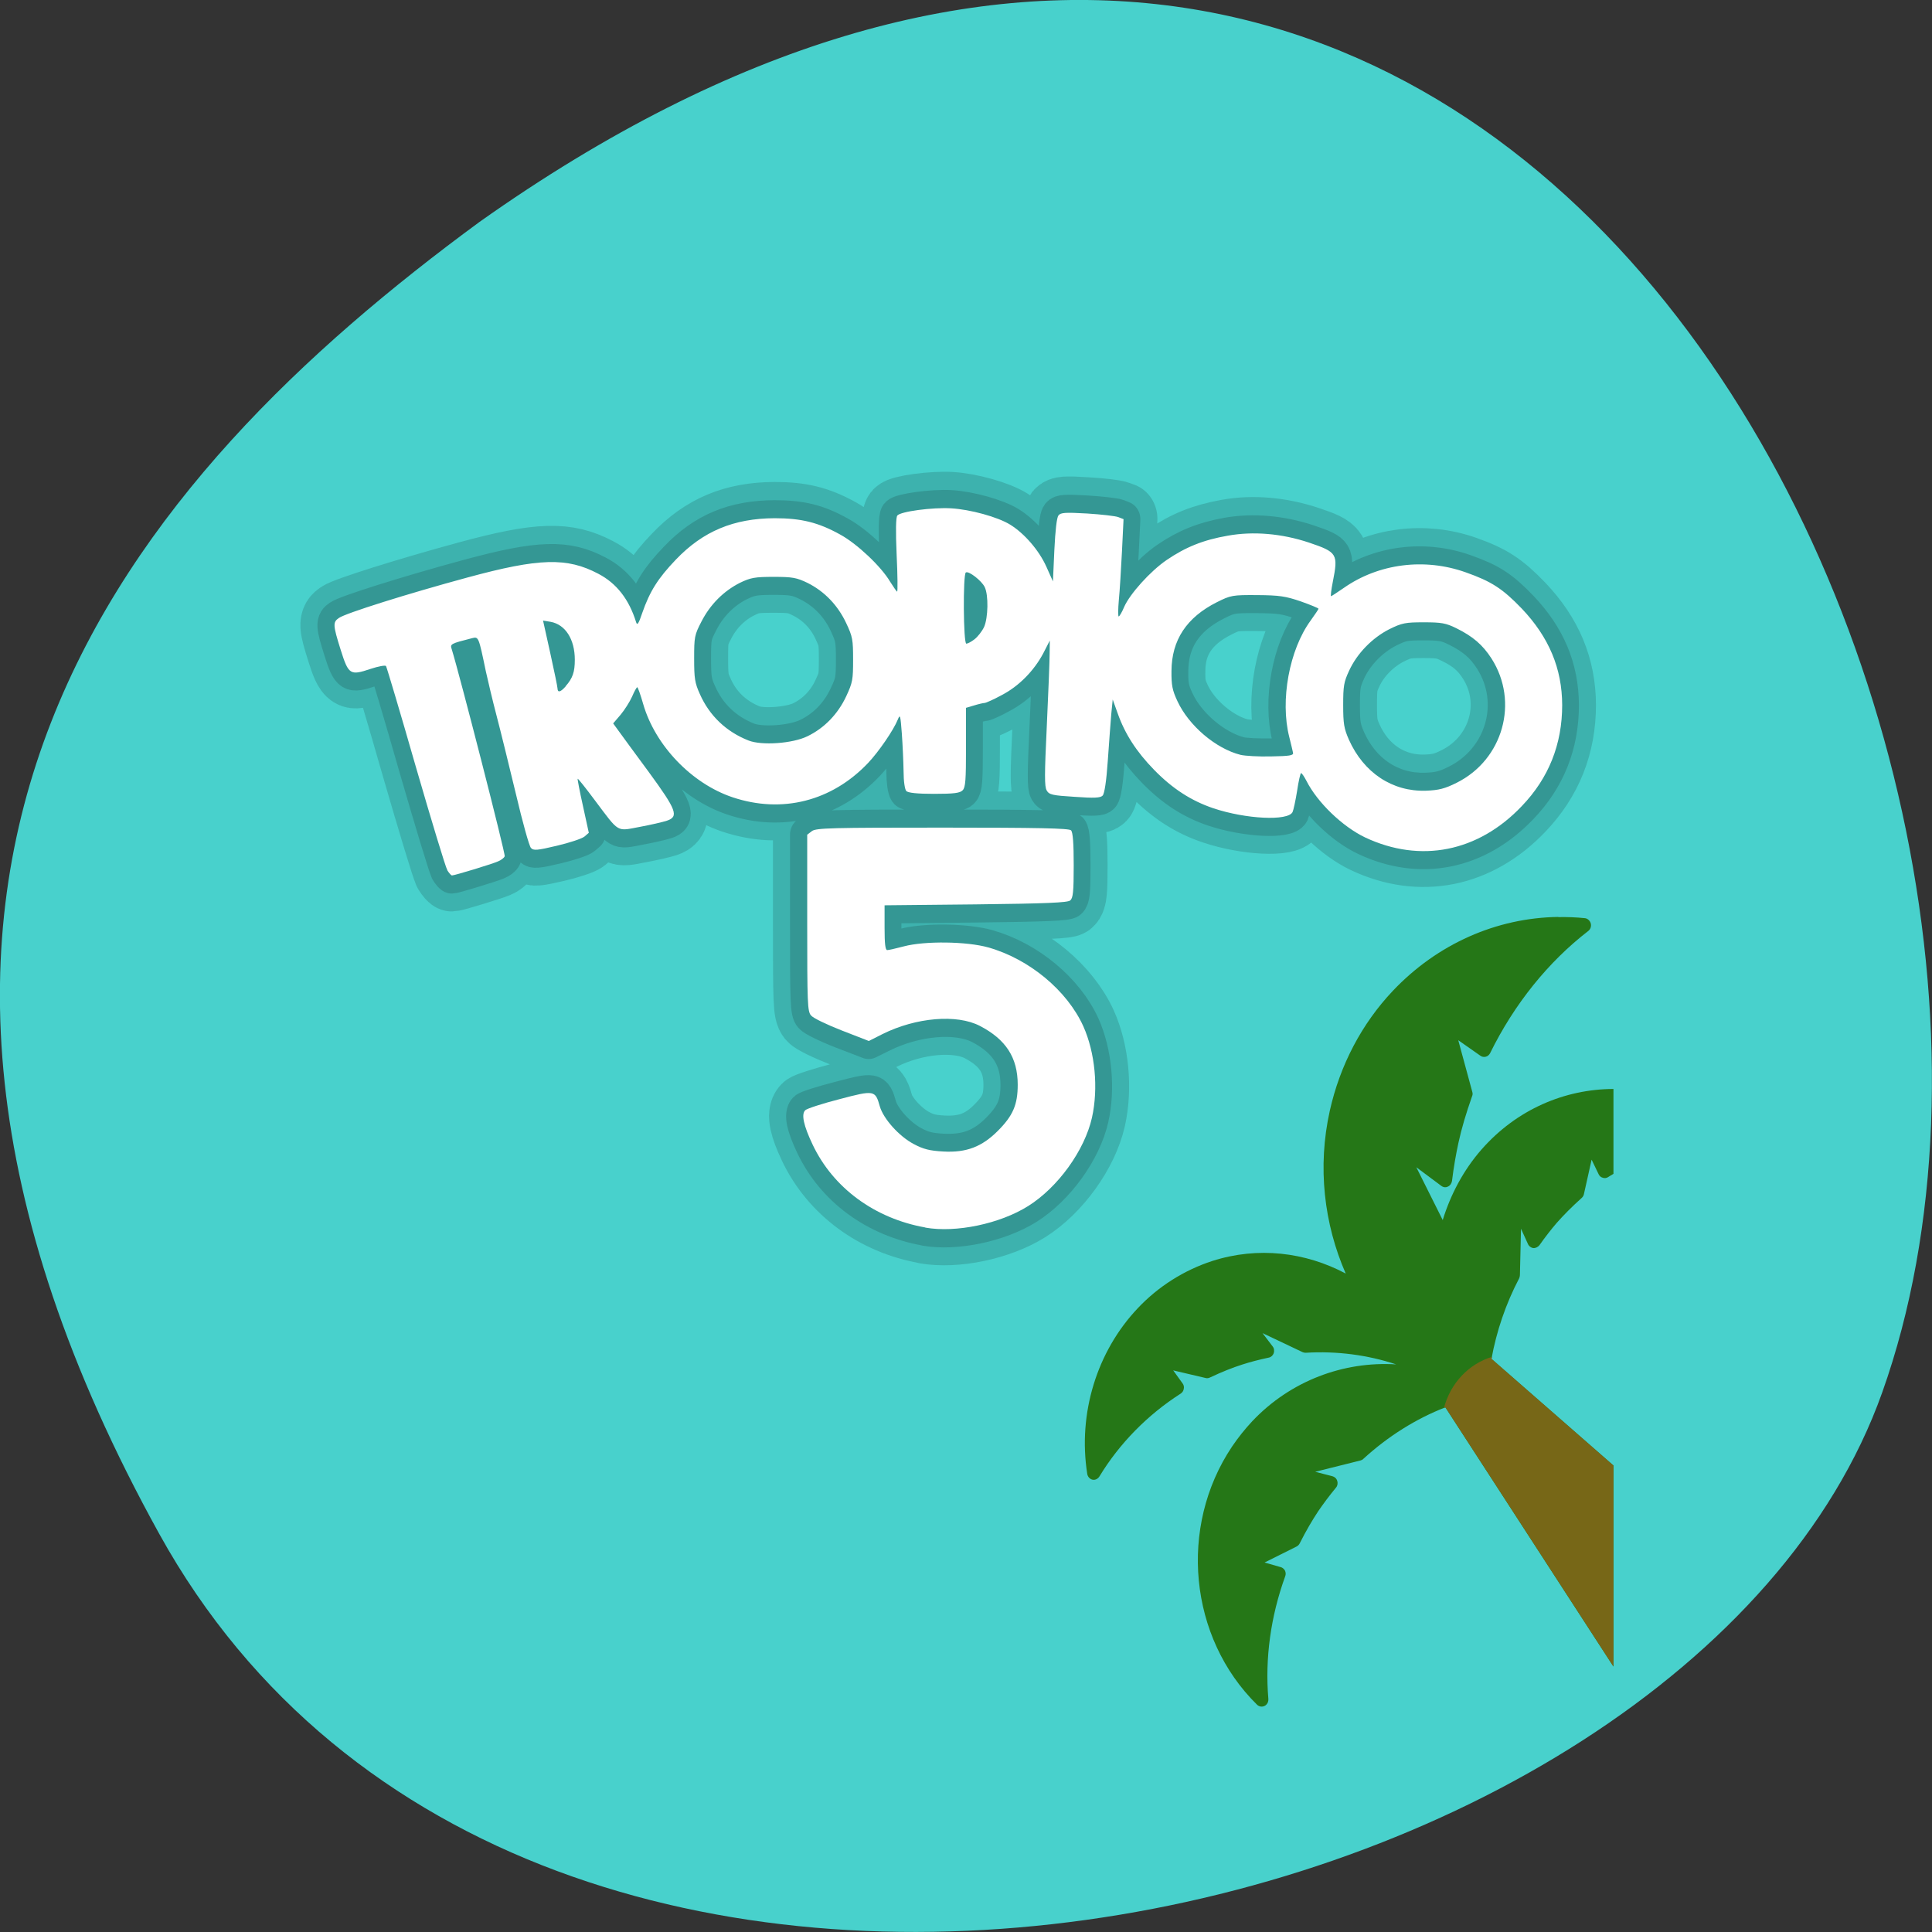 
<svg xmlns="http://www.w3.org/2000/svg" xmlns:xlink="http://www.w3.org/1999/xlink" width="48px" height="48px" viewBox="0 0 48 48" version="1.1">
<rect x="0" y="0" width="48" height="48" fill="#333333" stroke="none"/>
<g id="surface1">
<path style=" stroke:none;fill-rule:nonzero;fill:rgb(28.235%,81.961%,80%);fill-opacity:1;" d="M 3.957 38.109 C 13.137 54.703 41.898 48.262 46.762 34.598 C 52.559 18.32 37.469 -12.598 11.91 5.516 C 3.301 11.84 -5.223 21.512 3.957 38.109 Z M 3.957 38.109 "/>
<path style="fill:none;stroke-width:2;stroke-linecap:round;stroke-linejoin:round;stroke:rgb(0%,0%,0%);stroke-opacity:0.149;stroke-miterlimit:4;" d="M 23.32 29.946 C 21.84 29.698 20.618 28.847 20.014 27.644 C 19.751 27.12 19.677 26.802 19.802 26.689 C 19.848 26.645 20.3 26.51 20.802 26.383 C 21.83 26.13 21.853 26.135 21.987 26.588 C 22.093 26.933 22.55 27.413 22.978 27.631 C 23.264 27.775 23.444 27.818 23.85 27.84 C 24.523 27.87 24.979 27.709 25.445 27.269 C 25.892 26.846 26.031 26.54 26.031 25.986 C 26.031 25.236 25.685 24.73 24.92 24.351 C 24.246 24.02 23.048 24.12 22.065 24.582 L 21.664 24.77 L 20.871 24.482 C 20.433 24.32 20.027 24.133 19.968 24.063 C 19.866 23.945 19.857 23.732 19.857 21.494 L 19.857 19.048 L 19.995 18.952 C 20.12 18.865 20.59 18.852 23.827 18.852 C 26.616 18.852 27.538 18.869 27.594 18.93 C 27.649 18.982 27.672 19.288 27.672 19.898 C 27.672 20.635 27.654 20.805 27.571 20.871 C 27.492 20.936 26.879 20.962 24.8 20.98 L 22.125 21.01 L 22.125 21.63 C 22.125 22.088 22.148 22.253 22.204 22.249 C 22.25 22.249 22.467 22.205 22.693 22.149 C 23.301 21.992 24.532 22.009 25.168 22.179 C 26.372 22.502 27.478 23.374 27.953 24.36 C 28.299 25.088 28.401 26.082 28.207 26.902 C 27.99 27.809 27.211 28.834 26.335 29.353 C 25.505 29.846 24.219 30.099 23.324 29.951 Z M 9.303 20.033 C 9.252 19.955 8.837 18.66 8.376 17.155 C 7.92 15.646 7.523 14.394 7.505 14.368 C 7.482 14.346 7.279 14.381 7.057 14.451 C 6.453 14.639 6.407 14.613 6.177 13.928 C 5.946 13.23 5.942 13.156 6.126 13.038 C 6.324 12.907 8.127 12.371 9.893 11.917 C 12 11.377 12.812 11.355 13.729 11.813 C 14.269 12.079 14.633 12.519 14.84 13.156 C 14.873 13.256 14.914 13.2 15.02 12.899 C 15.241 12.297 15.481 11.939 16.007 11.42 C 16.8 10.631 17.699 10.278 18.902 10.273 C 19.686 10.273 20.184 10.387 20.825 10.722 C 21.323 10.984 22.024 11.612 22.287 12.031 C 22.388 12.183 22.48 12.31 22.494 12.31 C 22.513 12.31 22.508 11.852 22.48 11.289 C 22.448 10.618 22.457 10.247 22.499 10.195 C 22.591 10.086 23.532 9.964 24.076 9.994 C 24.638 10.025 25.445 10.238 25.809 10.452 C 26.229 10.696 26.658 11.167 26.87 11.616 L 27.064 12.026 L 27.105 11.158 C 27.133 10.605 27.174 10.256 27.225 10.195 C 27.294 10.116 27.423 10.103 28.069 10.142 C 28.488 10.164 28.899 10.212 28.982 10.243 L 29.134 10.295 L 29.088 11.193 C 29.06 11.686 29.023 12.292 28.995 12.541 C 28.972 12.794 28.972 12.999 28.991 12.999 C 29.014 12.999 29.088 12.881 29.152 12.733 C 29.318 12.371 29.913 11.747 30.397 11.433 C 30.95 11.071 31.471 10.875 32.191 10.753 C 32.933 10.626 33.772 10.696 34.57 10.949 C 35.404 11.215 35.432 11.259 35.271 12.039 C 35.225 12.257 35.202 12.432 35.22 12.432 C 35.234 12.432 35.4 12.332 35.589 12.205 C 36.612 11.529 37.959 11.368 39.167 11.769 C 39.923 12.022 40.25 12.227 40.813 12.781 C 41.611 13.575 41.993 14.438 41.998 15.454 C 41.998 16.54 41.606 17.473 40.813 18.258 C 39.536 19.528 37.839 19.846 36.216 19.122 C 35.552 18.825 34.819 18.158 34.496 17.552 C 34.432 17.439 34.362 17.343 34.339 17.343 C 34.321 17.343 34.266 17.561 34.224 17.831 C 34.178 18.097 34.118 18.367 34.09 18.424 C 33.957 18.677 32.726 18.62 31.771 18.315 C 31.116 18.11 30.568 17.774 30.028 17.251 C 29.512 16.75 29.175 16.257 28.963 15.69 L 28.816 15.297 L 28.774 15.707 C 28.756 15.934 28.705 16.514 28.673 16.998 C 28.631 17.569 28.576 17.91 28.521 17.962 C 28.456 18.027 28.276 18.036 27.7 18.001 C 27.045 17.962 26.953 17.94 26.879 17.822 C 26.815 17.713 26.815 17.399 26.884 16.021 C 26.93 15.105 26.967 14.198 26.967 14.015 L 26.971 13.666 L 26.782 14.015 C 26.51 14.504 26.068 14.927 25.56 15.179 C 25.325 15.297 25.095 15.398 25.058 15.398 C 25.021 15.398 24.883 15.428 24.749 15.463 L 24.514 15.528 L 24.514 16.623 C 24.514 17.535 24.5 17.735 24.417 17.818 C 24.339 17.896 24.168 17.914 23.578 17.914 C 23.089 17.914 22.812 17.892 22.762 17.84 C 22.72 17.796 22.683 17.565 22.683 17.29 C 22.679 17.029 22.656 16.558 22.633 16.248 C 22.591 15.733 22.582 15.698 22.513 15.855 C 22.388 16.152 21.955 16.75 21.646 17.059 C 20.581 18.123 19.119 18.472 17.671 18.014 C 16.468 17.63 15.398 16.575 15.048 15.424 C 14.969 15.171 14.891 14.961 14.873 14.961 C 14.854 14.961 14.785 15.079 14.72 15.223 C 14.651 15.367 14.499 15.594 14.384 15.725 L 14.167 15.964 L 14.324 16.169 C 14.412 16.283 14.808 16.797 15.214 17.316 C 16.03 18.372 16.099 18.546 15.739 18.664 C 15.629 18.699 15.274 18.777 14.951 18.834 C 14.259 18.956 14.361 19.013 13.637 18.101 C 13.365 17.761 13.139 17.487 13.125 17.5 C 13.116 17.508 13.185 17.849 13.282 18.258 L 13.453 19 L 13.323 19.105 C 13.25 19.161 12.89 19.275 12.517 19.357 C 11.936 19.484 11.83 19.493 11.756 19.419 C 11.705 19.371 11.507 18.69 11.313 17.914 C 11.115 17.133 10.861 16.156 10.746 15.742 C 10.631 15.328 10.492 14.774 10.432 14.517 C 10.22 13.557 10.22 13.557 10.031 13.601 C 9.395 13.753 9.381 13.762 9.432 13.906 C 9.662 14.608 11.013 19.584 10.986 19.645 C 10.972 19.689 10.88 19.759 10.787 19.794 C 10.594 19.872 9.515 20.182 9.441 20.182 C 9.413 20.182 9.354 20.116 9.303 20.038 Z M 38.899 17.613 C 40.264 16.968 40.739 15.367 39.923 14.163 C 39.665 13.784 39.379 13.548 38.895 13.326 C 38.586 13.182 38.457 13.156 37.936 13.156 C 37.401 13.156 37.299 13.178 36.926 13.352 C 36.428 13.592 35.985 14.015 35.75 14.495 C 35.593 14.813 35.575 14.927 35.575 15.454 C 35.575 15.973 35.598 16.104 35.741 16.414 C 36.174 17.334 37.018 17.862 38 17.831 C 38.378 17.818 38.558 17.774 38.899 17.613 Z M 34.104 16.78 C 34.095 16.732 34.044 16.531 33.994 16.34 C 33.721 15.328 33.994 13.923 34.621 13.108 C 34.745 12.947 34.851 12.798 34.851 12.781 C 34.851 12.768 34.616 12.676 34.33 12.58 C 33.883 12.432 33.703 12.41 33.053 12.406 C 32.329 12.401 32.278 12.41 31.873 12.602 C 30.983 13.025 30.545 13.649 30.54 14.508 C 30.535 14.905 30.563 15.04 30.715 15.35 C 31.047 16.026 31.836 16.658 32.564 16.832 C 32.698 16.863 33.099 16.885 33.463 16.88 C 33.998 16.872 34.123 16.854 34.104 16.78 Z M 19.861 16.322 C 20.359 16.091 20.756 15.707 21 15.21 C 21.189 14.831 21.203 14.743 21.203 14.194 C 21.203 13.644 21.189 13.561 21 13.178 C 20.756 12.685 20.364 12.301 19.861 12.066 C 19.548 11.917 19.423 11.9 18.875 11.9 C 18.321 11.9 18.197 11.917 17.883 12.066 C 17.409 12.288 17.012 12.663 16.754 13.138 C 16.551 13.514 16.542 13.566 16.542 14.163 C 16.542 14.713 16.56 14.839 16.708 15.145 C 16.989 15.751 17.482 16.196 18.137 16.44 C 18.524 16.584 19.428 16.518 19.861 16.322 Z M 12.77 14.935 C 12.982 14.704 13.042 14.538 13.042 14.198 C 13.042 13.631 12.766 13.217 12.332 13.147 L 12.111 13.112 L 12.323 14.015 C 12.438 14.512 12.535 14.957 12.535 15.001 C 12.54 15.118 12.627 15.092 12.775 14.935 Z M 24.763 13.631 C 24.86 13.561 24.984 13.409 25.044 13.291 C 25.164 13.034 25.178 12.406 25.062 12.183 C 24.975 12.005 24.592 11.725 24.509 11.778 C 24.422 11.83 24.435 13.753 24.523 13.753 C 24.56 13.753 24.671 13.697 24.763 13.627 Z M 24.763 13.631 " transform="matrix(0.847,0,0,0.896,3.232,3.666)"/>
<path style="fill:none;stroke-width:1;stroke-linecap:round;stroke-linejoin:round;stroke:rgb(0%,0%,0%);stroke-opacity:0.149;stroke-miterlimit:4;" d="M 23.32 29.951 C 21.84 29.702 20.618 28.856 20.014 27.648 C 19.751 27.125 19.677 26.806 19.802 26.693 C 19.848 26.649 20.3 26.514 20.802 26.392 C 21.83 26.135 21.853 26.139 21.987 26.593 C 22.093 26.937 22.55 27.417 22.978 27.635 C 23.264 27.779 23.444 27.823 23.85 27.844 C 24.523 27.875 24.979 27.713 25.445 27.273 C 25.892 26.85 26.031 26.545 26.031 25.991 C 26.031 25.241 25.685 24.735 24.92 24.355 C 24.246 24.024 23.048 24.124 22.065 24.587 L 21.664 24.774 L 20.871 24.486 C 20.433 24.325 20.027 24.137 19.968 24.068 C 19.866 23.954 19.857 23.736 19.857 21.499 L 19.857 19.052 L 19.995 18.956 C 20.12 18.869 20.59 18.856 23.827 18.856 C 26.616 18.856 27.538 18.878 27.594 18.934 C 27.649 18.987 27.672 19.292 27.672 19.903 C 27.672 20.64 27.654 20.81 27.571 20.875 C 27.492 20.941 26.879 20.967 24.8 20.989 L 22.125 21.015 L 22.125 21.634 C 22.125 22.092 22.148 22.258 22.204 22.258 C 22.25 22.253 22.467 22.21 22.693 22.153 C 23.301 21.996 24.532 22.013 25.168 22.184 C 26.372 22.506 27.478 23.378 27.953 24.364 C 28.299 25.097 28.401 26.087 28.207 26.907 C 27.99 27.814 27.211 28.839 26.335 29.358 C 25.505 29.85 24.219 30.103 23.324 29.955 Z M 9.303 20.038 C 9.252 19.959 8.837 18.664 8.376 17.159 C 7.92 15.65 7.523 14.399 7.505 14.377 C 7.482 14.351 7.279 14.386 7.057 14.456 C 6.453 14.643 6.407 14.617 6.177 13.932 C 5.946 13.239 5.942 13.16 6.126 13.043 C 6.324 12.912 8.127 12.375 9.893 11.922 C 12 11.381 12.812 11.359 13.729 11.817 C 14.269 12.083 14.633 12.528 14.84 13.165 C 14.873 13.261 14.914 13.204 15.02 12.903 C 15.241 12.301 15.481 11.943 16.007 11.425 C 16.8 10.635 17.699 10.282 18.902 10.278 C 19.686 10.278 20.184 10.391 20.825 10.731 C 21.323 10.988 22.024 11.616 22.287 12.035 C 22.388 12.188 22.48 12.314 22.494 12.314 C 22.513 12.314 22.508 11.856 22.48 11.298 C 22.448 10.622 22.457 10.251 22.499 10.199 C 22.591 10.09 23.532 9.968 24.076 9.998 C 24.638 10.029 25.445 10.243 25.809 10.456 C 26.229 10.701 26.658 11.172 26.87 11.621 L 27.064 12.031 L 27.105 11.163 C 27.133 10.609 27.174 10.26 27.225 10.199 C 27.294 10.121 27.423 10.112 28.069 10.147 C 28.488 10.173 28.899 10.216 28.982 10.247 L 29.134 10.304 L 29.088 11.198 C 29.06 11.691 29.023 12.297 28.995 12.55 C 28.972 12.798 28.972 13.003 28.991 13.003 C 29.014 13.003 29.088 12.886 29.152 12.737 C 29.318 12.375 29.913 11.752 30.397 11.438 C 30.95 11.08 31.471 10.879 32.191 10.757 C 32.933 10.635 33.772 10.701 34.57 10.954 C 35.404 11.22 35.432 11.263 35.271 12.044 C 35.225 12.262 35.202 12.436 35.22 12.436 C 35.234 12.436 35.4 12.336 35.589 12.214 C 36.612 11.534 37.959 11.372 39.167 11.778 C 39.923 12.031 40.25 12.231 40.813 12.785 C 41.611 13.579 41.993 14.442 41.998 15.459 C 41.998 16.545 41.606 17.482 40.813 18.263 C 39.536 19.532 37.839 19.855 36.216 19.126 C 35.552 18.83 34.819 18.163 34.496 17.561 C 34.432 17.443 34.362 17.347 34.339 17.347 C 34.321 17.347 34.266 17.565 34.224 17.835 C 34.178 18.106 34.118 18.372 34.09 18.429 C 33.957 18.681 32.726 18.625 31.771 18.324 C 31.116 18.115 30.568 17.779 30.028 17.255 C 29.512 16.754 29.175 16.261 28.963 15.694 L 28.816 15.306 L 28.774 15.712 C 28.756 15.938 28.705 16.518 28.673 17.002 C 28.631 17.574 28.576 17.914 28.521 17.966 C 28.456 18.036 28.276 18.04 27.7 18.006 C 27.045 17.966 26.953 17.944 26.879 17.827 C 26.815 17.718 26.815 17.404 26.884 16.03 C 26.93 15.11 26.967 14.207 26.967 14.019 L 26.971 13.671 L 26.782 14.019 C 26.51 14.508 26.068 14.931 25.56 15.184 C 25.325 15.306 25.095 15.402 25.058 15.402 C 25.021 15.402 24.883 15.432 24.749 15.467 L 24.514 15.537 L 24.514 16.627 C 24.514 17.539 24.5 17.739 24.417 17.822 C 24.339 17.901 24.168 17.923 23.578 17.923 C 23.089 17.923 22.812 17.896 22.762 17.844 C 22.72 17.801 22.683 17.569 22.683 17.295 C 22.679 17.033 22.656 16.562 22.633 16.252 C 22.591 15.738 22.582 15.703 22.513 15.864 C 22.388 16.156 21.955 16.754 21.646 17.064 C 20.581 18.128 19.119 18.477 17.671 18.019 C 16.468 17.639 15.398 16.579 15.048 15.428 C 14.969 15.175 14.891 14.966 14.873 14.966 C 14.854 14.966 14.785 15.084 14.72 15.227 C 14.651 15.371 14.499 15.598 14.384 15.729 L 14.167 15.969 L 14.324 16.174 C 14.412 16.287 14.808 16.802 15.214 17.321 C 16.03 18.376 16.099 18.555 15.739 18.668 C 15.629 18.703 15.274 18.782 14.951 18.838 C 14.259 18.961 14.361 19.017 13.637 18.11 C 13.365 17.766 13.139 17.491 13.125 17.504 C 13.116 17.513 13.185 17.853 13.282 18.263 L 13.453 19.004 L 13.323 19.109 C 13.25 19.166 12.89 19.279 12.517 19.362 C 11.936 19.493 11.83 19.497 11.756 19.423 C 11.705 19.375 11.507 18.699 11.313 17.918 C 11.115 17.142 10.861 16.165 10.746 15.746 C 10.631 15.332 10.492 14.778 10.432 14.521 C 10.22 13.561 10.22 13.561 10.031 13.605 C 9.395 13.758 9.381 13.766 9.432 13.91 C 9.662 14.613 11.013 19.589 10.986 19.654 C 10.972 19.698 10.88 19.763 10.787 19.798 C 10.594 19.876 9.515 20.186 9.441 20.186 C 9.413 20.186 9.354 20.121 9.303 20.042 Z M 38.899 17.617 C 40.264 16.972 40.739 15.371 39.923 14.168 C 39.665 13.788 39.379 13.557 38.895 13.33 C 38.586 13.186 38.457 13.165 37.936 13.165 C 37.401 13.165 37.299 13.182 36.926 13.357 C 36.428 13.596 35.985 14.019 35.75 14.499 C 35.593 14.822 35.575 14.931 35.575 15.459 C 35.575 15.978 35.598 16.108 35.741 16.418 C 36.174 17.338 37.018 17.866 38 17.835 C 38.378 17.822 38.558 17.779 38.899 17.617 Z M 34.104 16.784 C 34.095 16.736 34.044 16.536 33.994 16.344 C 33.721 15.332 33.994 13.928 34.621 13.117 C 34.745 12.951 34.851 12.803 34.851 12.785 C 34.851 12.772 34.616 12.681 34.33 12.585 C 33.883 12.436 33.703 12.415 33.053 12.41 C 32.329 12.406 32.278 12.415 31.873 12.606 C 30.983 13.029 30.545 13.653 30.54 14.517 C 30.535 14.909 30.563 15.049 30.715 15.354 C 31.047 16.03 31.836 16.662 32.564 16.841 C 32.698 16.872 33.099 16.889 33.463 16.885 C 33.998 16.876 34.123 16.859 34.104 16.784 Z M 19.861 16.326 C 20.359 16.1 20.756 15.712 21 15.214 C 21.189 14.835 21.203 14.752 21.203 14.198 C 21.203 13.649 21.189 13.566 21 13.182 C 20.756 12.689 20.364 12.305 19.861 12.07 C 19.548 11.926 19.423 11.904 18.875 11.904 C 18.321 11.904 18.197 11.926 17.883 12.07 C 17.409 12.292 17.012 12.667 16.754 13.147 C 16.551 13.518 16.542 13.57 16.542 14.168 C 16.542 14.717 16.56 14.844 16.708 15.149 C 16.989 15.755 17.482 16.2 18.137 16.444 C 18.524 16.588 19.428 16.527 19.861 16.326 Z M 12.77 14.94 C 12.982 14.713 13.042 14.543 13.042 14.203 C 13.042 13.636 12.766 13.221 12.332 13.152 L 12.111 13.117 L 12.323 14.019 C 12.438 14.517 12.535 14.961 12.535 15.005 C 12.54 15.123 12.627 15.101 12.775 14.94 Z M 24.763 13.636 C 24.86 13.566 24.984 13.413 25.044 13.295 C 25.164 13.038 25.178 12.41 25.062 12.188 C 24.975 12.009 24.592 11.73 24.509 11.782 C 24.422 11.834 24.435 13.758 24.523 13.758 C 24.56 13.758 24.671 13.701 24.763 13.636 Z M 24.763 13.636 " transform="matrix(0.847,0,0,0.896,3.232,3.666)"/>
<path style=" stroke:none;fill-rule:nonzero;fill:rgb(100%,100%,100%);fill-opacity:1;" d="M 22.988 30.496 C 21.734 30.273 20.699 29.516 20.188 28.434 C 19.965 27.965 19.902 27.68 20.008 27.582 C 20.047 27.543 20.43 27.418 20.855 27.309 C 21.727 27.078 21.746 27.086 21.859 27.488 C 21.949 27.797 22.336 28.23 22.699 28.422 C 22.941 28.551 23.094 28.59 23.438 28.609 C 24.008 28.641 24.395 28.492 24.789 28.098 C 25.168 27.719 25.285 27.445 25.285 26.949 C 25.285 26.277 24.992 25.824 24.344 25.488 C 23.773 25.191 22.758 25.277 21.926 25.691 L 21.586 25.863 L 20.914 25.602 C 20.543 25.457 20.199 25.293 20.148 25.227 C 20.062 25.125 20.055 24.93 20.055 22.926 L 20.055 20.738 L 20.172 20.648 C 20.277 20.57 20.676 20.562 23.418 20.562 C 25.781 20.562 26.562 20.578 26.609 20.629 C 26.656 20.676 26.676 20.949 26.676 21.496 C 26.676 22.156 26.66 22.309 26.59 22.371 C 26.523 22.426 26.004 22.449 24.242 22.469 L 21.977 22.492 L 21.977 23.051 C 21.977 23.457 21.996 23.605 22.043 23.605 C 22.082 23.605 22.266 23.562 22.457 23.512 C 22.973 23.375 24.016 23.387 24.555 23.539 C 25.574 23.828 26.512 24.609 26.914 25.496 C 27.207 26.148 27.293 27.035 27.129 27.77 C 26.945 28.582 26.285 29.5 25.543 29.965 C 24.84 30.406 23.75 30.633 22.992 30.5 Z M 11.113 21.617 C 11.07 21.547 10.719 20.387 10.328 19.039 C 9.941 17.688 9.605 16.566 9.59 16.547 C 9.57 16.523 9.398 16.555 9.211 16.617 C 8.699 16.789 8.66 16.766 8.465 16.148 C 8.27 15.527 8.266 15.457 8.422 15.352 C 8.59 15.234 10.117 14.754 11.613 14.348 C 13.398 13.863 14.086 13.844 14.863 14.254 C 15.32 14.492 15.629 14.891 15.805 15.461 C 15.832 15.547 15.867 15.496 15.957 15.227 C 16.145 14.688 16.348 14.367 16.793 13.902 C 17.465 13.199 18.227 12.879 19.246 12.875 C 19.91 12.875 20.332 12.98 20.875 13.281 C 21.297 13.512 21.891 14.074 22.113 14.449 C 22.199 14.586 22.277 14.699 22.289 14.699 C 22.305 14.699 22.301 14.289 22.277 13.789 C 22.25 13.184 22.258 12.855 22.293 12.809 C 22.371 12.707 23.168 12.602 23.629 12.629 C 24.105 12.656 24.789 12.844 25.098 13.035 C 25.453 13.254 25.816 13.676 25.996 14.078 L 26.16 14.445 L 26.195 13.668 C 26.219 13.172 26.254 12.863 26.297 12.805 C 26.355 12.734 26.465 12.727 27.012 12.758 C 27.367 12.781 27.715 12.82 27.785 12.848 L 27.914 12.898 L 27.875 13.699 C 27.852 14.141 27.82 14.684 27.797 14.91 C 27.777 15.133 27.777 15.316 27.793 15.316 C 27.812 15.316 27.875 15.211 27.93 15.078 C 28.07 14.758 28.574 14.195 28.984 13.914 C 29.453 13.594 29.895 13.414 30.504 13.309 C 31.133 13.195 31.844 13.254 32.52 13.48 C 33.227 13.719 33.25 13.762 33.113 14.457 C 33.074 14.652 33.055 14.812 33.07 14.812 C 33.082 14.812 33.223 14.719 33.383 14.609 C 34.25 14 35.391 13.855 36.414 14.219 C 37.055 14.445 37.332 14.625 37.809 15.121 C 38.484 15.832 38.809 16.609 38.812 17.516 C 38.812 18.488 38.48 19.328 37.809 20.027 C 36.727 21.168 35.289 21.453 33.914 20.805 C 33.352 20.535 32.73 19.938 32.457 19.398 C 32.402 19.293 32.344 19.207 32.324 19.207 C 32.309 19.207 32.262 19.406 32.227 19.645 C 32.188 19.887 32.137 20.125 32.113 20.176 C 32 20.402 30.957 20.352 30.148 20.082 C 29.594 19.895 29.129 19.594 28.672 19.125 C 28.234 18.676 27.949 18.234 27.77 17.727 L 27.645 17.379 L 27.609 17.742 C 27.594 17.945 27.551 18.465 27.523 18.898 C 27.488 19.41 27.441 19.715 27.395 19.766 C 27.34 19.824 27.188 19.832 26.699 19.797 C 26.145 19.762 26.066 19.746 26.004 19.637 C 25.949 19.539 25.949 19.258 26.008 18.027 C 26.047 17.203 26.078 16.395 26.078 16.227 L 26.082 15.914 L 25.922 16.227 C 25.691 16.664 25.316 17.047 24.887 17.27 C 24.688 17.379 24.492 17.465 24.461 17.465 C 24.43 17.465 24.312 17.492 24.199 17.527 L 24 17.586 L 24 18.566 C 24 19.379 23.988 19.559 23.918 19.633 C 23.852 19.703 23.707 19.723 23.207 19.723 C 22.793 19.723 22.559 19.699 22.516 19.652 C 22.48 19.613 22.449 19.41 22.449 19.16 C 22.445 18.926 22.426 18.508 22.406 18.227 C 22.371 17.766 22.363 17.734 22.305 17.879 C 22.199 18.141 21.832 18.676 21.57 18.953 C 20.668 19.906 19.43 20.219 18.203 19.809 C 17.184 19.469 16.277 18.52 15.98 17.492 C 15.914 17.262 15.848 17.074 15.832 17.074 C 15.816 17.074 15.758 17.18 15.703 17.309 C 15.645 17.438 15.516 17.641 15.418 17.758 L 15.234 17.973 L 15.367 18.156 C 15.441 18.258 15.777 18.719 16.121 19.184 C 16.812 20.129 16.871 20.289 16.566 20.391 C 16.473 20.422 16.172 20.492 15.898 20.543 C 15.312 20.652 15.398 20.707 14.785 19.891 C 14.555 19.582 14.363 19.34 14.352 19.348 C 14.344 19.355 14.402 19.66 14.484 20.027 L 14.629 20.691 L 14.52 20.785 C 14.457 20.836 14.152 20.938 13.836 21.012 C 13.344 21.129 13.254 21.137 13.191 21.066 C 13.148 21.023 12.98 20.418 12.816 19.719 C 12.648 19.023 12.434 18.148 12.336 17.777 C 12.238 17.402 12.121 16.91 12.07 16.676 C 11.891 15.816 11.891 15.816 11.73 15.855 C 11.191 15.992 11.18 16 11.223 16.129 C 11.418 16.758 12.562 21.215 12.539 21.273 C 12.527 21.312 12.449 21.371 12.371 21.402 C 12.207 21.473 11.293 21.75 11.23 21.75 C 11.207 21.75 11.156 21.691 11.113 21.621 Z M 36.188 19.449 C 37.344 18.875 37.746 17.438 37.055 16.359 C 36.836 16.02 36.594 15.812 36.184 15.609 C 35.922 15.48 35.812 15.461 35.371 15.461 C 34.918 15.461 34.832 15.477 34.516 15.633 C 34.094 15.848 33.719 16.23 33.52 16.66 C 33.387 16.945 33.371 17.043 33.371 17.516 C 33.371 17.98 33.391 18.098 33.512 18.375 C 33.879 19.199 34.594 19.672 35.426 19.645 C 35.746 19.633 35.898 19.594 36.188 19.449 Z M 32.125 18.703 C 32.117 18.66 32.074 18.48 32.031 18.309 C 31.801 17.402 32.031 16.145 32.562 15.418 C 32.668 15.27 32.758 15.137 32.758 15.125 C 32.758 15.109 32.559 15.027 32.316 14.941 C 31.938 14.812 31.785 14.789 31.234 14.785 C 30.621 14.781 30.578 14.789 30.234 14.961 C 29.48 15.34 29.109 15.902 29.105 16.672 C 29.102 17.023 29.125 17.148 29.254 17.422 C 29.535 18.027 30.203 18.598 30.82 18.754 C 30.934 18.781 31.273 18.801 31.582 18.793 C 32.035 18.785 32.141 18.77 32.125 18.703 Z M 20.059 18.293 C 20.48 18.09 20.816 17.742 21.023 17.301 C 21.184 16.957 21.195 16.883 21.195 16.391 C 21.195 15.895 21.184 15.82 21.023 15.48 C 20.816 15.039 20.484 14.691 20.059 14.48 C 19.793 14.352 19.688 14.332 19.223 14.332 C 18.754 14.332 18.648 14.352 18.383 14.48 C 17.98 14.684 17.645 15.016 17.426 15.445 C 17.254 15.777 17.246 15.828 17.246 16.359 C 17.246 16.852 17.262 16.965 17.387 17.242 C 17.625 17.781 18.043 18.18 18.598 18.398 C 18.926 18.527 19.691 18.473 20.059 18.293 Z M 14.051 17.051 C 14.23 16.848 14.281 16.695 14.281 16.391 C 14.281 15.883 14.047 15.516 13.68 15.449 L 13.492 15.418 L 13.672 16.23 C 13.77 16.672 13.852 17.07 13.852 17.109 C 13.855 17.215 13.93 17.195 14.055 17.051 Z M 24.211 15.883 C 24.293 15.82 24.398 15.684 24.449 15.578 C 24.551 15.348 24.562 14.785 24.465 14.586 C 24.391 14.43 24.066 14.176 23.996 14.223 C 23.922 14.27 23.934 15.992 24.008 15.992 C 24.039 15.992 24.133 15.945 24.211 15.883 Z M 24.211 15.883 "/>
<path style=" stroke:none;fill-rule:nonzero;fill:rgb(14.51%,46.667%,9.02%);fill-opacity:1;" d="M 38.719 22.781 C 37.184 22.801 35.711 23.449 34.605 24.617 C 33.832 25.434 33.293 26.461 33.039 27.594 C 32.727 28.992 32.895 30.41 33.434 31.641 C 32.434 31.109 31.254 30.965 30.121 31.328 C 29.422 31.555 28.777 31.961 28.266 32.504 C 27.25 33.578 26.777 35.117 27.012 36.617 C 27.023 36.688 27.074 36.746 27.141 36.762 C 27.211 36.777 27.277 36.742 27.316 36.68 C 27.809 35.867 28.508 35.152 29.332 34.625 C 29.375 34.598 29.402 34.555 29.41 34.508 C 29.422 34.457 29.41 34.406 29.379 34.367 L 29.148 34.047 L 29.961 34.238 C 29.996 34.246 30.031 34.238 30.062 34.223 C 30.363 34.082 30.617 33.98 30.863 33.902 C 31.066 33.836 31.281 33.781 31.52 33.73 C 31.578 33.719 31.625 33.676 31.645 33.621 C 31.664 33.562 31.656 33.496 31.617 33.449 L 31.367 33.121 L 32.363 33.594 C 32.387 33.605 32.414 33.609 32.441 33.609 C 33.215 33.562 33.98 33.664 34.688 33.898 C 33.387 33.816 32.066 34.301 31.113 35.309 C 30.93 35.504 30.762 35.715 30.609 35.941 C 29.273 37.934 29.539 40.688 31.23 42.352 C 31.281 42.402 31.355 42.414 31.418 42.383 C 31.438 42.375 31.449 42.363 31.465 42.348 C 31.5 42.312 31.516 42.262 31.512 42.207 C 31.426 41.207 31.57 40.156 31.93 39.164 C 31.949 39.117 31.945 39.066 31.926 39.023 C 31.902 38.98 31.863 38.945 31.816 38.934 L 31.418 38.82 L 32.215 38.422 C 32.246 38.406 32.273 38.379 32.289 38.348 C 32.449 38.031 32.598 37.777 32.75 37.547 C 32.879 37.359 33.02 37.168 33.191 36.961 C 33.23 36.918 33.242 36.852 33.223 36.793 C 33.207 36.734 33.16 36.691 33.102 36.676 L 32.676 36.566 L 33.801 36.285 C 33.828 36.277 33.852 36.266 33.871 36.246 C 34.484 35.684 35.184 35.246 35.91 34.965 L 40.086 41.406 L 40.086 36.41 L 37.055 33.762 C 37.18 33.074 37.41 32.395 37.742 31.762 C 37.754 31.734 37.762 31.707 37.762 31.68 L 37.789 30.527 L 37.961 30.906 C 37.984 30.961 38.035 31 38.094 31.008 C 38.152 31.012 38.207 30.984 38.246 30.938 C 38.395 30.727 38.535 30.547 38.676 30.383 C 38.859 30.176 39.051 29.984 39.297 29.762 C 39.324 29.738 39.344 29.707 39.352 29.668 L 39.543 28.812 L 39.719 29.176 C 39.738 29.219 39.777 29.25 39.824 29.262 C 39.867 29.277 39.918 29.27 39.957 29.242 C 39.996 29.215 40.043 29.191 40.086 29.164 L 40.086 27.055 C 38.879 27.059 37.684 27.559 36.805 28.562 C 36.355 29.078 36.039 29.68 35.844 30.312 L 35.188 29 L 35.812 29.465 C 35.859 29.5 35.922 29.508 35.973 29.48 C 36.027 29.457 36.062 29.406 36.074 29.344 C 36.117 28.992 36.172 28.684 36.234 28.395 C 36.312 28.035 36.422 27.668 36.574 27.234 C 36.59 27.199 36.59 27.164 36.578 27.125 L 36.23 25.844 L 36.781 26.23 C 36.82 26.258 36.867 26.266 36.914 26.254 C 36.961 26.242 36.996 26.211 37.02 26.168 C 37.621 24.945 38.465 23.898 39.461 23.129 C 39.516 23.086 39.539 23.016 39.523 22.945 C 39.504 22.875 39.445 22.82 39.379 22.812 C 39.156 22.789 38.934 22.781 38.715 22.785 Z M 38.719 22.781 "/>
<path style=" stroke:none;fill-rule:nonzero;fill:rgb(46.667%,40.392%,9.02%);fill-opacity:1;" d="M 37.066 33.711 C 36.488 33.887 36.035 34.367 35.875 34.98 C 35.887 34.977 35.898 34.969 35.91 34.965 L 40.082 41.398 C 40.082 41.398 40.086 41.398 40.086 41.398 L 40.086 36.41 L 37.055 33.758 C 37.059 33.742 37.066 33.727 37.07 33.711 Z M 37.066 33.711 "/>
</g>
</svg>
